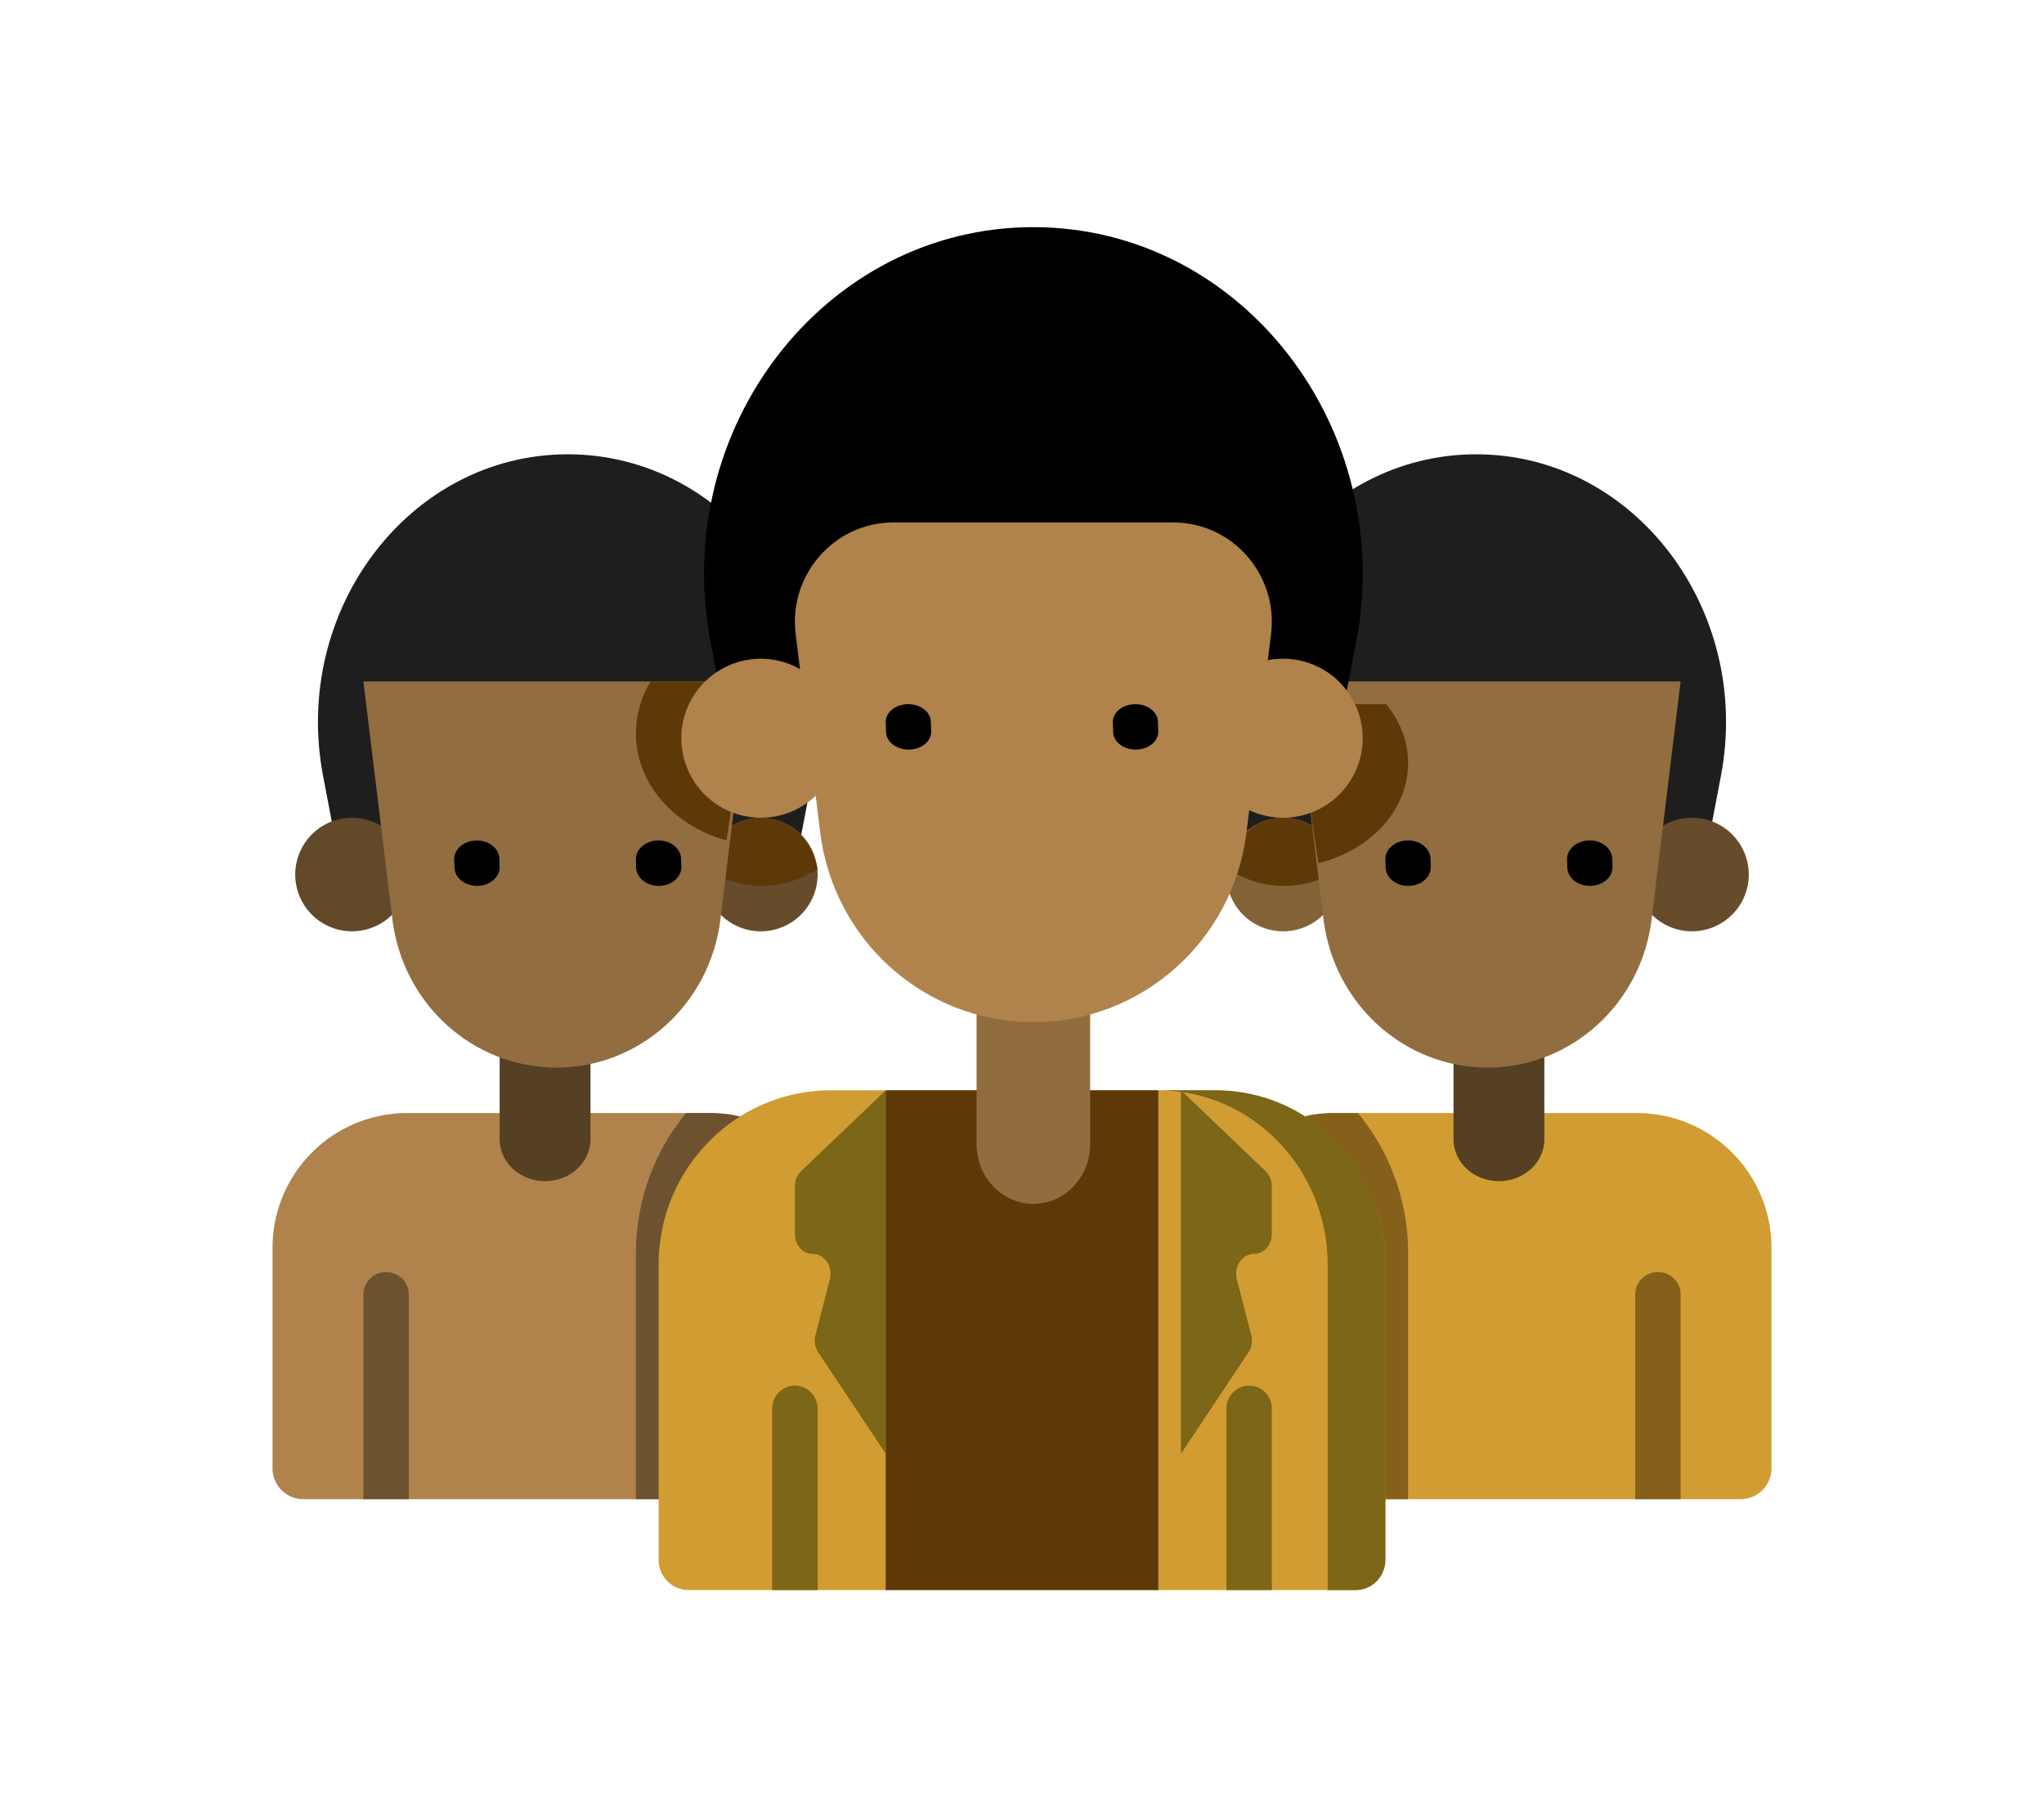 <svg xmlns="http://www.w3.org/2000/svg" width="90" height="80" viewBox="0 0 90 80">
    <g fill="none" fill-rule="evenodd">
        <path fill="#FFF" d="M0 0H90V80H0z"/>
        <g fill-rule="nonzero">
            <path fill="#D19C32" d="M66 44.936v9.704c0 .751-.608 1.36-1.357 1.36H41V44.936A5.931 5.931 0 0146.927 39h13.146A5.931 5.931 0 0166 44.936z" transform="translate(12 10)"/>
            <path fill="#84601A" d="M50 45.179V56h-9V44.936C41 41.657 43.55 39 46.697 39h1.09A9.64 9.64 0 0150 45.179z" transform="translate(12 10)"/>
            <path fill="#564023" d="M54 42c-1.104 0-2-.824-2-1.84V35h4v5.16c0 1.016-.896 1.84-2 1.84z" transform="translate(12 10)"/>
            <path fill="#1E1E1E" d="M42.767 27h20.465l.54-2.826C65.17 16.854 59.96 10 53 10c-6.96 0-12.17 6.854-10.772 14.174l.54 2.826z" transform="translate(12 10)"/>
            <path fill="#664C2B" d="M65 28.5a2.5 2.5 0 11-5 0 2.5 2.5 0 015 0z" transform="translate(12 10)"/>
            <path fill="#846237" d="M47 28.5a2.5 2.5 0 11-5 0 2.5 2.5 0 015 0z" transform="translate(12 10)"/>
            <path fill="#5D3908" d="M47 28.256a4.485 4.485 0 01-2.463.744A4.5 4.5 0 0142 28.207C42.28 26.94 43.29 26 44.495 26c1.22 0 2.24.964 2.505 2.256z" transform="translate(12 10)"/>
            <path fill="#916D3F" d="M45 20l.926 7.59.35 2.88C46.733 34.2 49.83 37 53.5 37c3.671 0 6.769-2.8 7.223-6.53L62 20H45z" transform="translate(12 10)"/>
            <path fill="#5D3908" d="M50 23.595c0 2.081-1.67 3.843-3.95 4.405L45 21h4.035c.609.74.965 1.633.965 2.595z" transform="translate(12 10)"/>
            <path fill="#000" d="M50.005 29c-.537 0-.978-.355-.993-.803l-.012-.35c-.015-.455.418-.834.967-.847.55-.014 1.006.347 1.021.803l.012.35c.015.455-.418.834-.967.847h-.028zM58.006 29c-.537 0-.979-.355-.994-.803l-.012-.35c-.015-.455.418-.834.967-.847.55-.014 1.006.347 1.021.803l.012.35c.015.455-.418.834-.967.847h-.027zM46 57c-.552 0-1-.444-1-.991v-9.017A.996.996 0 0146 46c.552 0 1 .444 1 .992v9.017A.995.995 0 0146 57z" transform="translate(12 10)"/>
            <path fill="#84601A" d="M62 46.991V56h-2v-9.009A.996.996 0 0161 46c.553 0 1 .444 1 .991z" transform="translate(12 10)"/>
            <path fill="#AF834B" d="M25 44.936V56H1.357C.607 56 0 55.391 0 54.64v-9.704A5.931 5.931 0 015.927 39h13.146A5.931 5.931 0 0125 44.936z" transform="translate(12 10)"/>
            <path fill="#6D522F" d="M25 44.936V56h-9V45.179c0-2.36.834-4.52 2.213-6.179h1.09C22.449 39 25 41.657 25 44.936z" transform="translate(12 10)"/>
            <path fill="#564023" d="M12 42c-1.105 0-2-.824-2-1.84V35h4v5.16c0 1.016-.896 1.84-2 1.84z" transform="translate(12 10)"/>
            <path fill="#1E1E1E" d="M2.767 27h20.465l.54-2.826C25.17 16.854 19.961 10 13 10 6.04 10 .83 16.854 2.228 24.174L2.768 27z" transform="translate(12 10)"/>
            <path fill="#664C2B" d="M24 28.5a2.5 2.5 0 11-5 0 2.5 2.5 0 015 0z" transform="translate(12 10)"/>
            <path fill="#5D3908" d="M24 28.257a4.496 4.496 0 01-2.462.743c-.926 0-1.795-.29-2.538-.793C19.28 26.94 20.29 26 21.495 26c1.22 0 2.242.964 2.505 2.257z" transform="translate(12 10)"/>
            <path fill="#61492A" d="M6 28.5a2.5 2.5 0 11-5 0 2.5 2.5 0 015 0z" transform="translate(12 10)"/>
            <path fill="#916D3F" d="M4 20l1.277 10.47C5.733 34.2 8.828 37 12.5 37c3.672 0 6.767-2.8 7.223-6.53l.355-2.905L21 20H4z" transform="translate(12 10)"/>
            <path fill="#5D3908" d="M16.65 20a4.394 4.394 0 00-.65 2.286c0 2.208 1.68 4.083 3.992 4.714L21 20h-4.35z" transform="translate(12 10)"/>
            <path fill="#000" d="M9.005 29c-.536 0-.978-.355-.993-.803L8 27.847c-.015-.455.418-.834.967-.847.551-.014 1.006.347 1.021.803l.012.35c.015.455-.418.834-.967.847h-.028zM17.005 29c-.536 0-.978-.355-.993-.803l-.012-.35c-.015-.455.418-.834.967-.847.552-.014 1.006.347 1.021.803l.012.35c.015.455-.418.834-.967.847h-.028z" transform="translate(12 10)"/>
            <path fill="#6D522F" d="M6 46.991V56H4v-9.009A.995.995 0 015 46c.552 0 1 .444 1 .991z" transform="translate(12 10)"/>
            <path fill="#000" d="M20 57c-.552 0-1-.444-1-.991v-9.017A.996.996 0 0120 46c.552 0 1 .444 1 .992v9.017A.996.996 0 0120 57z" transform="translate(12 10)"/>
            <path fill="#D19C32" d="M49 45.683v12.981c0 .738-.59 1.336-1.319 1.336H18.319A1.327 1.327 0 0117 58.664V45.683C17 41.439 20.396 38 24.587 38h16.826C45.603 38 49 41.44 49 45.683z" transform="translate(12 10)"/>
            <path fill="#7C6617" d="M23 42.228v2.095c0 .486.351.88.785.88.522 0 .9.563.753 1.126l-.631 2.438a.969.969 0 00.125.772L27 54V38l-3.724 3.558a.927.927 0 00-.276.67zM44 42.228v2.095c0 .486-.351.88-.785.88-.523 0-.9.563-.753 1.126l.63 2.438a.967.967 0 01-.124.772L40 54V38l3.724 3.558a.927.927 0 01.276.67z" transform="translate(12 10)"/>
            <path fill="#5D3908" d="M27 38L39 38 39 60 27 60z" transform="translate(12 10)"/>
            <path fill="#7C6617" d="M49 45.681v12.983c0 .738-.58 1.336-1.297 1.336H46.46V45.683C46.459 41.44 43.119 38 39 38h2.543C45.66 38 49 41.439 49 45.681z" transform="translate(12 10)"/>
            <path fill="#916C3D" d="M33.5 43c-1.38 0-2.5-1.177-2.5-2.628V33h5v7.372C36 41.823 34.88 43 33.5 43z" transform="translate(12 10)"/>
            <path fill="#000" d="M20.012 22h26.976l.712-3.657C49.542 8.871 42.675 0 33.5 0c-9.176 0-16.042 8.87-14.2 18.343L20.012 22z" transform="translate(12 10)"/>
            <path fill="#AF834B" d="M48 22.5a3.5 3.5 0 11-7 0 3.5 3.5 0 017 0zM25 22.5a3.5 3.5 0 11-7 0 3.5 3.5 0 017 0z" transform="translate(12 10)"/>
            <path fill="#AF834B" d="M23.034 17.919l1.083 8.736C24.708 31.422 28.731 35 33.5 35c4.77 0 8.792-3.578 9.383-8.345l1.083-8.736C44.29 15.307 42.268 13 39.656 13H27.345c-2.613 0-4.635 2.307-4.31 4.919z" transform="translate(12 10)"/>
            <path fill="#000" d="M28.007 23c-.535 0-.977-.336-.992-.76L27 21.803c-.015-.432.417-.79.965-.803.544-.012 1.005.329 1.02.76l.015.436c.015.432-.417.792-.965.804h-.028zM38.007 23c-.536 0-.977-.336-.992-.76L37 21.803c-.015-.432.417-.79.965-.803.543-.012 1.004.329 1.02.76l.015.436c.015.432-.417.792-.965.804h-.028z" transform="translate(12 10)"/>
            <path fill="#7C6617" d="M24 52.01V60h-2v-7.99c0-.557.448-1.01 1-1.01s1 .453 1 1.01zM44 52.01V60h-2v-7.99c0-.557.448-1.01 1-1.01s1 .453 1 1.01z" transform="translate(12 10)"/>
        </g>
    </g>
</svg>
